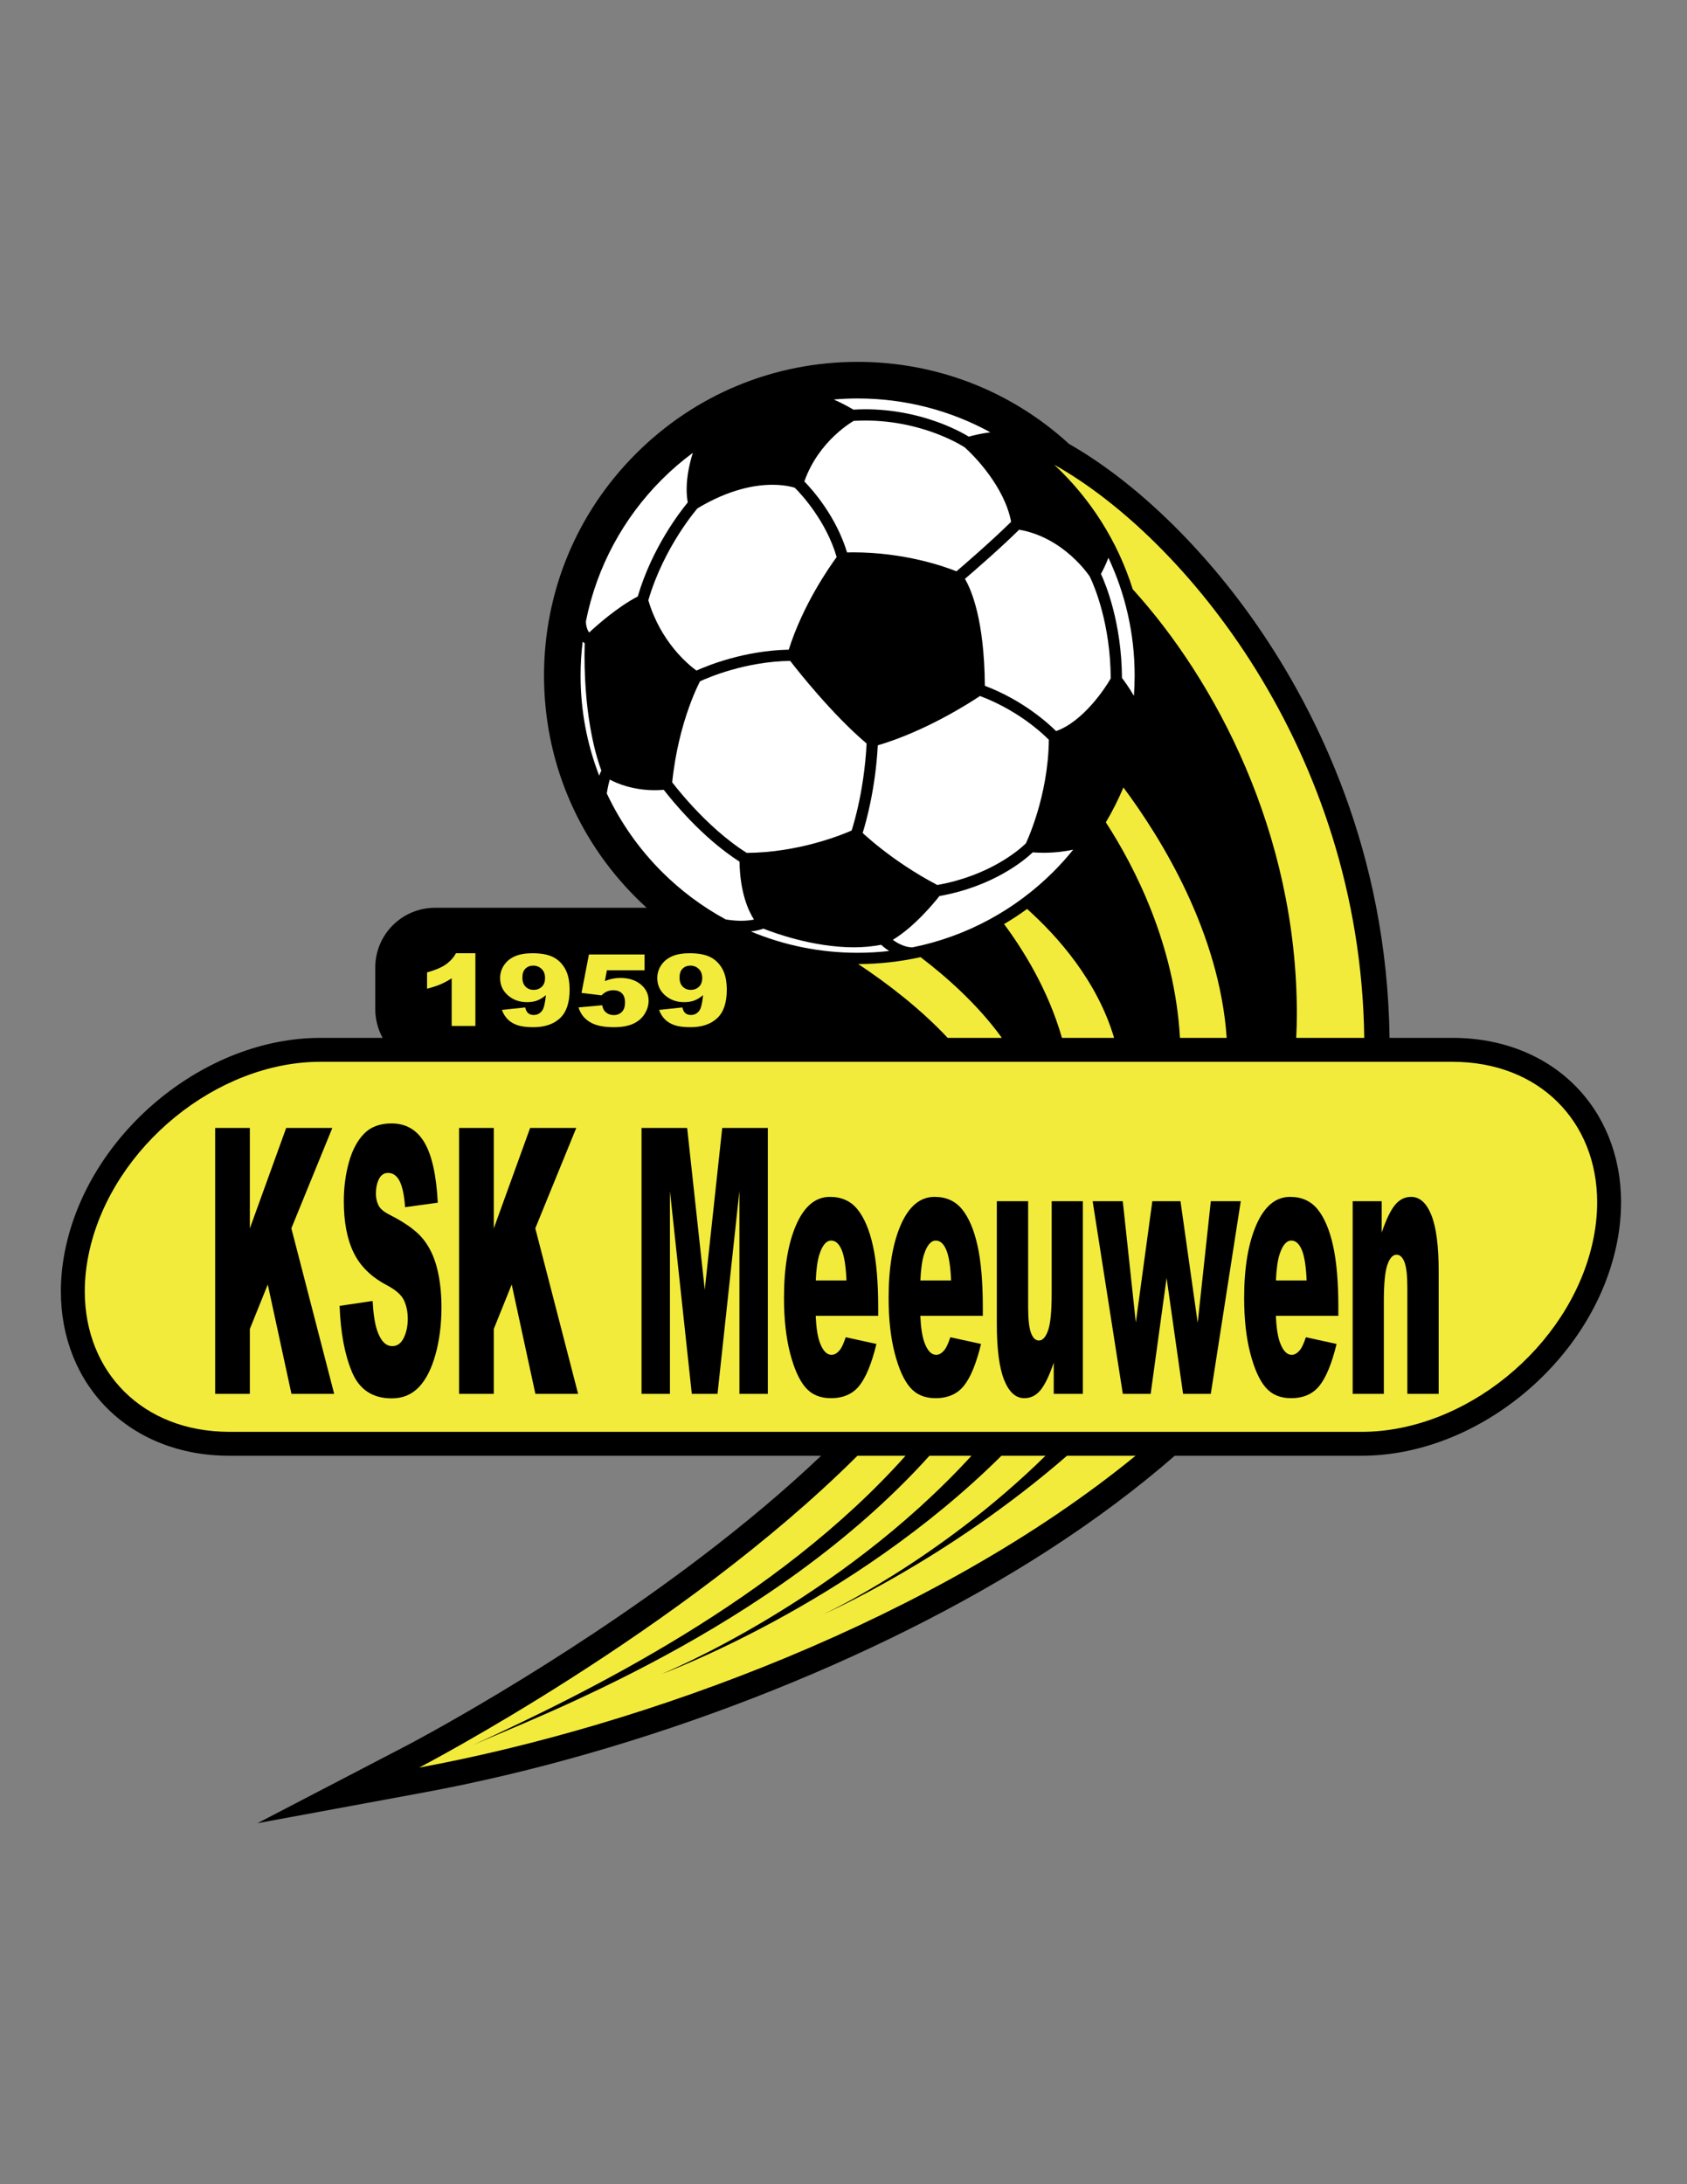 <svg enable-background="new 0 0 612 792" viewBox="0 0 612 792" xmlns="http://www.w3.org/2000/svg"><rect x="0" y="0" width="612" height="792" fill="#808080" stroke="none"/><path d="m571.093 393.357c-10.822-10.718-26.227-17.032-44.177-17.02h-22.824c-.865-67.206-26.36-118.166-47.822-149.262-19.871-28.792-44.847-52.679-68.434-66.094-21.01-19.228-48.053-29.761-76.717-29.762-30.389.001-58.957 11.835-80.444 33.322-21.486 21.487-33.32 50.057-33.321 80.446.001 30.388 11.835 58.957 33.321 80.444 1.279 1.279 2.586 2.522 3.914 3.732h-76.773c-11.975 0-21.682 9.707-21.682 21.682v15.05c0 3.787.976 7.343 2.681 10.441h-22.581c-20.909.013-41.487 8.427-58.073 21.892-16.577 13.479-29.253 32.082-34.071 52.897-1.354 5.851-2.008 11.579-2.008 17.106-.013 16.882 6.156 31.905 16.992 42.61 10.807 10.708 26.19 17.023 44.114 17.023h.065 214.627c-12.644 12.017-27.212 24.32-43.682 36.84-52.522 39.924-105.848 67.811-106.379 68.087l-54.431 28.315 60.334-11.138c79.248-14.631 163.837-47.398 226.274-87.655 17.064-11.002 32.468-22.512 46.169-34.449h67.77c20.907-.014 41.485-8.426 58.07-21.893 16.577-13.477 29.254-32.08 34.069-52.897 1.354-5.854 2.006-11.583 2.006-17.11.016-16.882-6.154-31.904-16.987-42.607z"/><path d="m407.548 285.542c-1.842 4.375-3.979 8.594-6.374 12.642 10.479 16.163 24.952 44.232 26.89 78.154h16.951c-2.646-38.298-23.717-72.354-37.467-90.796z" fill="#f2eb3c"/><path d="m382.447 168.512c13.063 12.188 23.003 27.68 28.48 45.149 29.773 32.791 59.534 88.088 59.534 153.936 0 2.944-.08 5.854-.224 8.74h24.679c-1.408-104.563-65.535-181.56-112.469-207.825z" fill="#f2eb3c"/><path d="m298.876 585.268s41.562-19.266 80.4-57.401h-15.979c-54.459 54.03-123.366 79.168-123.366 79.168s63.713-25.91 112.497-79.168h-15.25c-57.084 63.354-143.854 95.131-165.627 104.926 40.722-18.768 110.286-52.602 156.951-104.926h-17.448c-63.708 63.528-158.998 113.073-158.998 113.073 81.722-15.086 187.549-53.927 259.889-113.073h-24.872c-43.684 37.943-88.197 57.401-88.197 57.401z" fill="#f2eb3c"/><path d="m372.605 329.588c-2.69 1.958-5.476 3.79-8.351 5.489 6.756 9.077 15.984 23.712 20.992 41.261h18.922c-6.136-20.674-20.409-36.749-31.563-46.75z" fill="#f2eb3c"/><path d="m333.952 347.065c-7.281 1.622-14.846 2.488-22.611 2.504 10.68 7.082 22.472 16.135 32.453 26.768h19.653c-8.931-12.378-20.674-22.574-29.495-29.272z" fill="#f2eb3c"/><path d="m577.626 451.127c-4.286 18.633-15.847 35.743-31.09 48.117-15.233 12.385-34.061 19.962-52.601 19.948h-410.683c-15.948-.013-28.959-5.506-38.081-14.515-9.105-9.022-14.402-21.647-14.415-36.444 0-4.842.575-9.914 1.785-15.157 4.289-18.632 15.849-35.741 31.09-48.116 15.235-12.385 34.063-19.961 52.604-19.948h410.682c15.946.013 28.956 5.505 38.076 14.513 9.107 9.022 14.403 21.644 14.416 36.441-.001 4.843-.573 9.916-1.783 15.161z" fill="#f2eb3c"/><path d="m78.049 409h12.587v36.433l13.185-36.433h16.74l-14.864 36.39 15.531 60.02h-15.5l-8.588-39.647-6.503 16.122v23.525h-12.588z"/><path d="m123.2 473.514 11.976-1.775c.259 4.604.787 8.111 1.583 10.522 1.296 3.903 3.149 5.853 5.557 5.853 1.796 0 3.182-.997 4.154-2.991.972-1.995 1.458-4.309 1.458-6.939 0-2.499-.463-4.734-1.39-6.708-.926-1.973-3.075-3.835-6.445-5.59-5.521-2.936-9.457-6.839-11.809-11.705-2.372-4.867-3.557-11.069-3.557-18.611 0-4.953.606-9.634 1.82-14.04 1.213-4.405 3.038-7.869 5.474-10.391 2.436-2.521 5.774-3.782 10.017-3.782 5.205 0 9.173 2.292 11.906 6.873 2.732 4.582 4.357 11.87 4.877 21.866l-11.865 1.643c-.315-4.34-.977-7.497-1.987-9.47-1.009-1.973-2.403-2.959-4.181-2.959-1.463 0-2.566.735-3.307 2.204-.741 1.468-1.111 3.254-1.111 5.358 0 1.535.305 2.916.917 4.143.593 1.273 2.001 2.456 4.223 3.552 5.502 2.807 9.442 5.645 11.823 8.517 2.38 2.871 4.112 6.434 5.196 10.686 1.083 4.253 1.626 9.009 1.626 14.271 0 6.182-.723 11.882-2.167 17.098-1.445 5.219-3.464 9.176-6.058 11.872-2.593 2.696-5.863 4.043-9.808 4.043-6.928 0-11.725-3.156-14.393-9.47-2.667-6.314-4.177-14.338-4.529-24.07z"/><path d="m166.544 409h12.586v36.433l13.185-36.433h16.74l-14.864 36.39 15.531 60.02h-15.5l-8.588-39.647-6.503 16.122v23.525h-12.586v-96.41z"/><path d="m232.729 409h16.553l6.383 58.66 6.338-58.66h16.544v96.409h-10.309v-73.523l-7.942 73.523h-9.33l-7.928-73.523v73.523h-10.308v-96.409z"/><path d="m318.583 477.131h-22.671c.203 4.297.694 7.497 1.473 9.602 1.093 3.024 2.519 4.537 4.279 4.537 1.112 0 2.167-.657 3.167-1.973.612-.832 1.268-2.302 1.973-4.406l11.142 2.434c-1.705 7.016-3.76 12.046-6.169 15.094-2.408 3.046-5.861 4.569-10.364 4.569-3.908 0-6.983-1.305-9.224-3.912-2.242-2.608-4.099-6.752-5.571-12.43-1.473-5.677-2.209-12.353-2.209-20.025 0-10.917 1.477-19.75 4.431-26.503 2.955-6.75 7.035-10.127 12.24-10.127 4.223 0 7.558 1.512 10.002 4.537 2.445 3.025 4.307 7.41 5.584 13.152 1.279 5.745 1.917 13.219 1.917 22.426zm-11.502-12.824c-.222-5.172-.81-8.878-1.764-11.114-.954-2.235-2.209-3.353-3.765-3.353-1.798 0-3.233 1.689-4.307 5.064-.686 2.104-1.121 5.24-1.306 9.404h11.142z"/><path d="m356.539 477.131h-22.673c.203 4.297.693 7.497 1.473 9.602 1.093 3.024 2.52 4.537 4.279 4.537 1.111 0 2.166-.657 3.166-1.973.612-.832 1.27-2.302 1.973-4.406l11.143 2.434c-1.704 7.016-3.761 12.046-6.168 15.094-2.407 3.046-5.863 4.569-10.365 4.569-3.907 0-6.982-1.305-9.223-3.912-2.241-2.608-4.099-6.752-5.571-12.43-1.473-5.677-2.208-12.353-2.208-20.025 0-10.917 1.477-19.75 4.43-26.503 2.955-6.75 7.034-10.127 12.24-10.127 4.223 0 7.557 1.512 10.002 4.537s4.307 7.41 5.586 13.152c1.277 5.745 1.917 13.219 1.917 22.426v3.025zm-11.503-12.824c-.223-5.172-.811-8.878-1.766-11.114-.952-2.235-2.208-3.353-3.765-3.353-1.797 0-3.233 1.689-4.307 5.064-.685 2.104-1.119 5.24-1.305 9.404h11.143z"/><path d="m392.824 505.409h-10.558v-11.311c-1.575 4.648-3.163 7.957-4.766 9.93-1.602 1.974-3.57 2.96-5.904 2.96-3.111 0-5.552-2.202-7.321-6.608-1.768-4.406-2.653-11.191-2.653-20.355v-44.456h11.363v38.405c0 4.386.343 7.497 1.028 9.339.685 1.841 1.648 2.762 2.89 2.762 1.354 0 2.459-1.227 3.32-3.683.862-2.454 1.293-6.86 1.293-13.219v-33.604h11.308z"/><path d="m396.382 435.568h10.935l4.73 43.973 5.986-43.973h10.22l6.239 44.083 4.759-44.083h10.867l-10.871 69.841h-10.062l-5.976-42.023-5.777 42.023h-10.107z"/><path d="m485.517 477.131h-22.673c.203 4.297.693 7.497 1.473 9.602 1.093 3.024 2.52 4.537 4.279 4.537 1.111 0 2.166-.657 3.166-1.973.612-.832 1.27-2.302 1.974-4.406l11.142 2.434c-1.704 7.016-3.761 12.046-6.168 15.094-2.407 3.046-5.863 4.569-10.364 4.569-3.908 0-6.983-1.305-9.224-3.912-2.241-2.608-4.099-6.752-5.571-12.43-1.473-5.677-2.208-12.353-2.208-20.025 0-10.917 1.477-19.75 4.43-26.503 2.955-6.75 7.035-10.127 12.24-10.127 4.223 0 7.557 1.512 10.002 4.537s4.307 7.41 5.586 13.152c1.277 5.745 1.917 13.219 1.917 22.426v3.025zm-11.503-12.824c-.223-5.172-.811-8.878-1.766-11.114-.952-2.235-2.208-3.353-3.765-3.353-1.797 0-3.232 1.689-4.306 5.064-.685 2.104-1.12 5.24-1.306 9.404h11.143z"/><path d="m490.712 435.568h10.53v11.377c1.574-4.647 3.168-7.968 4.778-9.962 1.612-1.995 3.575-2.993 5.891-2.993 3.131 0 5.58 2.204 7.35 6.609 1.77 4.406 2.654 11.212 2.654 20.419v44.391h-11.364v-38.406c0-4.383-.343-7.485-1.028-9.305-.686-1.819-1.648-2.73-2.89-2.73-1.371 0-2.481 1.229-3.334 3.683-.854 2.456-1.277 6.862-1.277 13.218v33.54h-11.31z"/><path d="m172.455 345.649v26.37h-8.598v-17.28c-1.392.896-2.738 1.622-4.039 2.176s-2.932 1.085-4.894 1.592v-5.907c2.894-.79 5.14-1.739 6.741-2.848 1.6-1.108 2.852-2.476 3.756-4.103z" fill="#f2eb3c"/><path d="m182.076 366.2 8.452-.901c.223 1.002.599 1.71 1.127 2.122.529.413 1.176.619 1.941.619 1.364 0 2.428-.583 3.193-1.75.556-.86.974-2.682 1.252-5.465-1.016.885-2.06 1.533-3.131 1.946-1.072.413-2.31.619-3.715.619-2.741 0-5.054-.825-6.939-2.476s-2.828-3.738-2.828-6.261c0-1.721.48-3.289 1.44-4.705.96-1.414 2.281-2.485 3.965-3.21 1.683-.725 3.798-1.087 6.344-1.087 3.061 0 5.517.445 7.367 1.335 1.85.891 3.329 2.305 4.435 4.245 1.106 1.939 1.659 4.5 1.659 7.684 0 4.681-1.162 8.109-3.485 10.285-2.324 2.175-5.544 3.263-9.663 3.263-2.435 0-4.356-.239-5.76-.716-1.405-.478-2.574-1.176-3.506-2.096-.93-.922-1.647-2.071-2.148-3.451zm15.653-11.566c0-1.404-.417-2.503-1.252-3.299s-1.851-1.194-3.047-1.194c-1.127 0-2.064.36-2.807 1.079-.745.72-1.116 1.798-1.116 3.236 0 1.451.386 2.559 1.158 3.325.771.767 1.735 1.15 2.89 1.15 1.197 0 2.191-.372 2.984-1.114.793-.743 1.19-1.804 1.19-3.183z" fill="#f2eb3c"/><path d="m213.652 346.091h20.181v5.748h-13.67l-.73 3.891c.946-.377 1.881-.66 2.807-.849.925-.189 1.84-.283 2.745-.283 3.061 0 5.544.785 7.451 2.353 1.906 1.568 2.859 3.543 2.859 5.925 0 1.674-.491 3.284-1.472 4.829s-2.372 2.724-4.174 3.537c-1.802.814-4.107 1.221-6.918 1.221-2.018 0-3.746-.163-5.187-.487-1.439-.324-2.664-.808-3.673-1.45s-1.826-1.371-2.452-2.184c-.626-.814-1.148-1.828-1.565-3.042l8.598-.796c.209 1.168.695 2.055 1.461 2.662.765.607 1.677.911 2.734.911 1.183 0 2.16-.381 2.932-1.141.772-.761 1.159-1.895 1.159-3.405 0-1.544-.39-2.676-1.169-3.396-.78-.719-1.816-1.079-3.11-1.079-.821 0-1.614.171-2.379.513-.571.248-1.197.696-1.878 1.344l-7.242-.884z" fill="#f2eb3c"/><path d="m239.093 366.2 8.452-.901c.223 1.002.598 1.71 1.127 2.122.528.413 1.175.619 1.941.619 1.363 0 2.428-.583 3.193-1.75.557-.86.974-2.682 1.252-5.465-1.016.885-2.06 1.533-3.131 1.946s-2.31.619-3.714.619c-2.741 0-5.054-.825-6.939-2.476s-2.828-3.738-2.828-6.261c0-1.721.48-3.289 1.44-4.705.96-1.414 2.281-2.485 3.965-3.21 1.683-.725 3.798-1.087 6.344-1.087 3.061 0 5.517.445 7.367 1.335 1.851.891 3.329 2.305 4.435 4.245 1.106 1.939 1.659 4.5 1.659 7.684 0 4.681-1.162 8.109-3.485 10.285-2.324 2.175-5.545 3.263-9.663 3.263-2.435 0-4.355-.239-5.76-.716-1.405-.478-2.574-1.176-3.506-2.096-.932-.922-1.649-2.071-2.149-3.451zm15.652-11.566c0-1.404-.418-2.503-1.252-3.299-.835-.796-1.851-1.194-3.047-1.194-1.127 0-2.063.36-2.807 1.079-.745.72-1.116 1.798-1.116 3.236 0 1.451.386 2.559 1.158 3.325.772.767 1.735 1.15 2.89 1.15 1.197 0 2.191-.372 2.985-1.114.792-.743 1.189-1.804 1.189-3.183z" fill="#f2eb3c"/><g fill="#fff"><path d="m411.353 252.326c-1.705-2.98-3.523-5.438-4.33-6.501-.136-20.068-5.883-33.961-7.633-37.734.644-1.148 1.72-3.223 2.712-5.838 6.103 12.969 9.518 27.449 9.52 42.736 0 2.469-.093 4.914-.269 7.337z"/><path d="m349.932 162.187c.094.083.259.23.513.465 2.784 2.511 13.932 13.708 16.366 26.556-3.983 3.926-8.987 8.458-13.089 12.083-2.974 2.627-5.461 4.77-6.75 5.874-4.153-1.669-18.609-6.879-37.535-6.884-.705 0-1.429.025-2.146.04-4.011-13.204-12.61-22.789-15.493-25.751 2.61-7.401 7.011-12.89 10.875-16.551 2.029-1.922 3.898-3.343 5.251-4.273.674-.464 1.217-.808 1.586-1.03.063-.037.11-.065.16-.095 1.431-.085 2.842-.131 4.224-.131 10.825 0 19.898 2.459 26.253 4.917 3.177 1.228 5.672 2.455 7.359 3.366.846.456 1.487.833 1.912 1.092.262.159.421.261.514.322z"/><path d="m395.32 209.037c.046.091.127.255.256.529 1.414 2.986 7.267 16.585 7.368 36.424-.04.072-.083.146-.136.234-1.732 3.073-9.74 15.343-19.686 18.881-2.818-2.807-11.955-11.159-25.844-16.438-.179-24.007-4.938-34.916-7.225-38.769 3.511-3.012 12.932-11.182 19.666-17.824 8.045 1.388 14.382 5.489 18.763 9.366 2.276 2.012 4.015 3.956 5.176 5.381.579.714 1.016 1.298 1.299 1.696.194.271.308.437.363.52z"/><path d="m251.202 186.584c.632-.821 1.142-1.448 1.49-1.87.135-.163.235-.281.318-.378 11.594-6.968 20.967-8.551 27.2-8.556 2.791 0 4.952.32 6.394.632.721.155 1.261.308 1.608.417.048.016.083.027.125.041.053.053.11.109.179.178 2.186 2.174 11.227 11.927 15 24.942-2.55 3.472-12.232 17.255-17.378 33.579-16.309.341-29.66 5.85-33.491 7.585-3.012-2.186-12.979-10.392-17.45-25.483 2.817-9.697 7.272-18.059 11.06-24.006 1.929-3.035 3.682-5.44 4.945-7.081z"/><path d="m249.877 256.671c1.171-3.298 2.272-5.864 3.075-7.592.4-.865.726-1.521.949-1.958.014-.028.024-.046.037-.072.03-.014.05-.024.082-.038 3.061-1.421 16.533-7.149 32.635-7.37 2.876 3.719 15.194 19.329 27.727 29.97-.461 9.214-1.845 17.222-3.138 22.954-.673 2.97-1.317 5.334-1.793 6.947-.204.695-.372 1.235-.501 1.636-3.589 1.593-19.307 7.99-38.053 8.113-7.461-4.672-14.322-11.145-19.303-16.498-2.546-2.734-4.608-5.17-6.029-6.918-.776-.954-1.347-1.687-1.713-2.164 1.169-11.306 3.733-20.562 6.025-27.01z"/><path d="m340.016 320.902c-8.444-4.433-15.405-9.312-20.261-13.113-2.486-1.946-4.427-3.608-5.739-4.779-.427-.381-.777-.701-1.065-.968 1.198-3.824 4.647-15.983 5.493-31.779 17.427-5.169 33.197-15.302 37.067-17.888 7.852 2.939 14.182 6.958 18.563 10.301 2.28 1.738 4.033 3.288 5.213 4.395.524.493.916.881 1.206 1.176-.104 10.336-2.166 19.726-4.239 26.561-1.063 3.506-2.126 6.341-2.92 8.292-.557 1.37-.967 2.27-1.163 2.692-.067.065-.145.142-.248.241-2.288 2.186-12.991 11.514-31.907 14.869z"/><path d="m359.269 156.751c-3.618.469-6.426 1.187-7.804 1.583-3.497-2.119-17.669-9.914-37.572-9.927-1.404 0-2.842.047-4.301.132-1.108-.657-3.79-2.2-7.104-3.681 2.845-.242 5.723-.372 8.631-.372 17.45 0 33.854 4.447 48.15 12.265z"/><path d="m240.054 173.921c3.515-3.514 7.291-6.766 11.292-9.729-1.132 3.589-2.238 8.329-2.251 13.226 0 1.577.127 3.174.407 4.757-2.678 3.237-12.913 16.352-18.147 34.11-7.43 3.85-14.993 10.618-17.618 13.062-.516-.604-1.179-2.167-1.186-4.045 3.942-19.857 13.728-37.604 27.503-51.381z"/><path d="m211.367 232.7c.233.19.477.369.744.516-.037 1.527-.062 3.03-.06 4.486-.002 23.529 4.538 37.568 6.119 41.746-.355.587-.581 1.183-.795 1.833-4.36-11.256-6.756-23.491-6.756-36.291 0-4.162.257-8.262.748-12.29z"/><path d="m220.122 287.692c.115-.721.333-1.995.624-3.267.141-.621.304-1.228.464-1.741 2.735 1.455 8.432 3.847 16.396 3.851 1.022 0 2.093-.056 3.186-.142 2.809 3.631 13.842 17.331 27.487 26.046.177 11.117 3.152 17.723 5.248 21.001-1.156.235-2.696.438-4.675.439-1.585 0-3.445-.136-5.565-.48-8.571-4.647-16.391-10.504-23.233-17.345-8.182-8.183-14.952-17.769-19.932-28.362z"/><path d="m272.394 337.753c2.141-.257 3.66-.7 4.55-1.026 3.495 1.395 17.79 6.754 32.811 6.774 3.297-.002 6.631-.283 9.901-.917.642.59 1.633 1.424 2.916 2.251-3.759.426-7.579.653-11.452.653-13.729 0-26.809-2.754-38.726-7.735z"/><path d="m382.185 316.053c-13.739 13.739-31.429 23.511-51.223 27.474-2.332-.04-4.642-1.099-6.363-2.247-.252-.167-.486-.333-.709-.497 7.9-4.748 14.999-13.458 16.917-15.871 19.708-3.521 31.02-13.165 33.845-15.844 1.343.094 2.649.151 3.89.151 4.336-.001 7.986-.521 10.793-1.127-2.244 2.778-4.628 5.438-7.15 7.961z"/></g></svg>